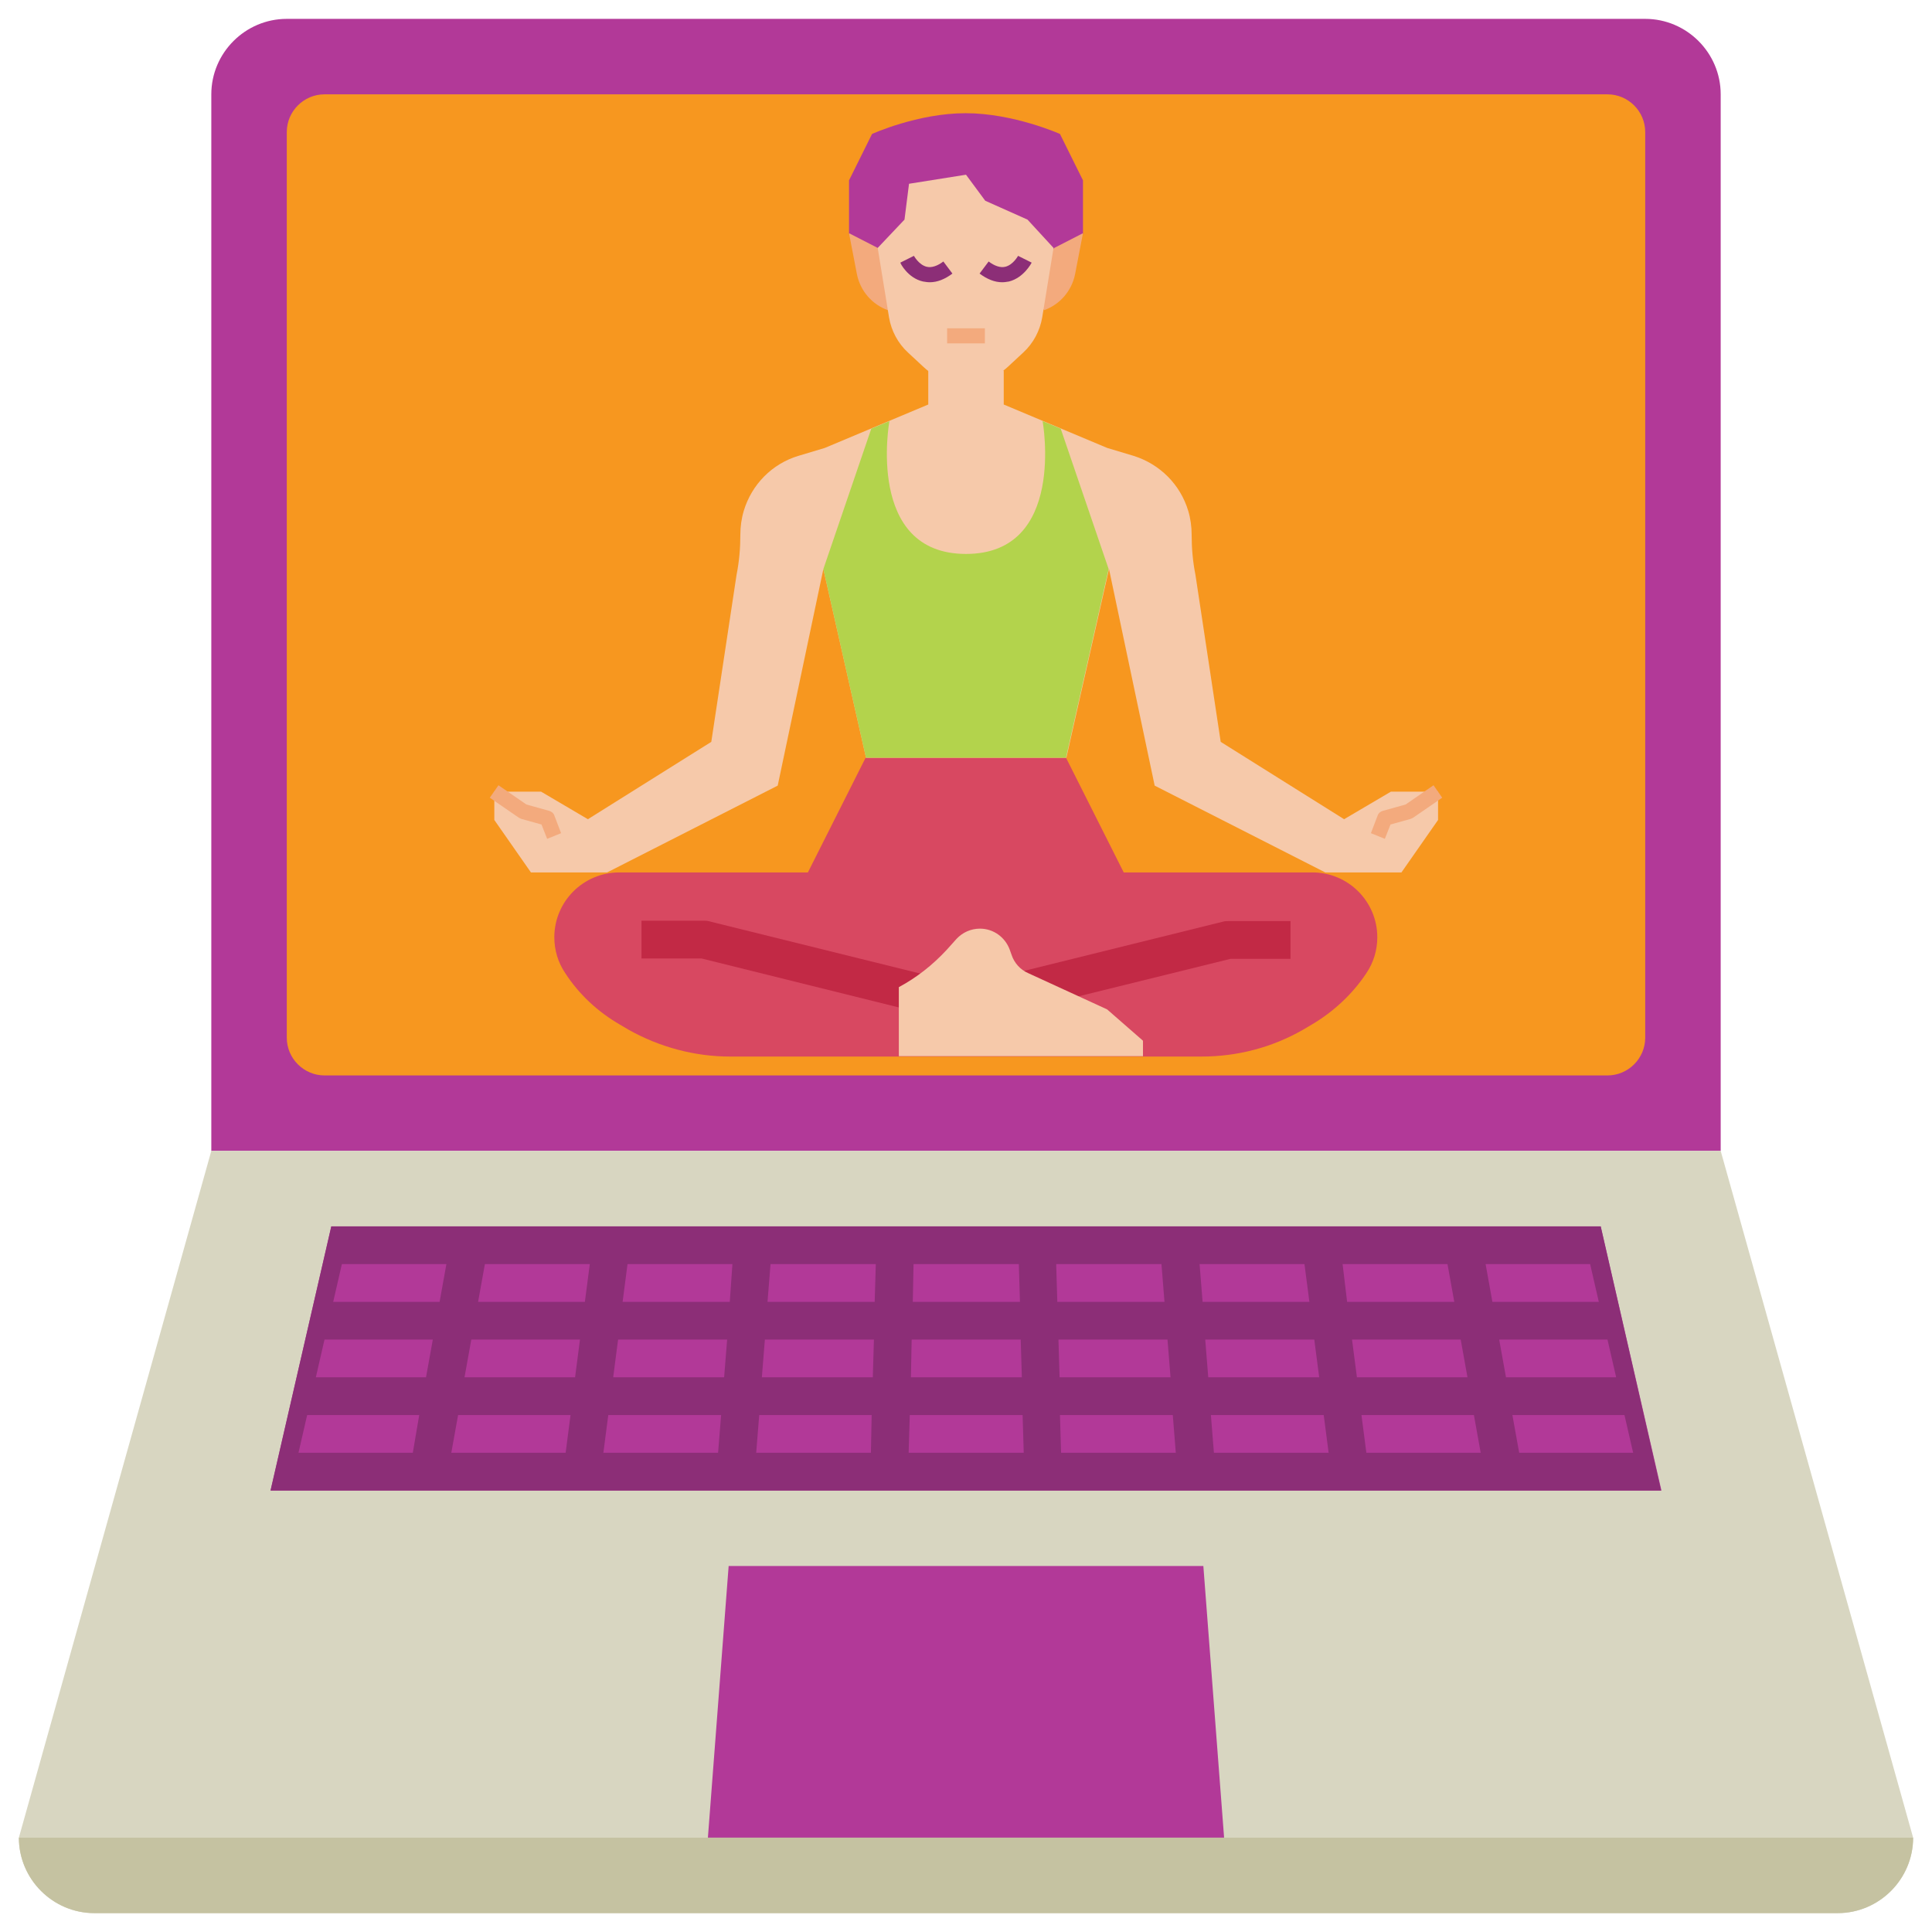 <svg width="512" height="512" viewBox="0 0 512 512" fill="none" xmlns="http://www.w3.org/2000/svg">
<g clip-path="url(#clip0_183_682)">
<path d="M456 305H56V25C56 14 65 5 76 5H436C447 5 456 14 456 25V305Z" fill="#B23998"/>
<path d="M426 285H86C80.5 285 76 280.5 76 275V35C76 29.5 80.5 25 86 25H426C431.5 25 436 29.5 436 35V275C436 280.5 431.5 285 426 285Z" fill="#F7971F"/>
<path d="M456 305H56L5 487C5 498 14 507 25 507H487C498 507 507 498 507 487L456 305Z" fill="#D8D6C1"/>
<path d="M324.4 487H187.6L193.1 415H318.9L324.4 487ZM440.3 395H71.7L87.8 325H424.2L440.3 395Z" fill="#B23998"/>
<path d="M424.2 325H87.8L71.7 395H440.2L424.2 325ZM109.4 385H79.1L81.4 375H111.1L109.4 385ZM112.9 365H83.7L86 355H114.7L112.9 365ZM116.5 345H88.3L90.6 335H118.3L116.5 345ZM149.9 385H119.6L121.4 375H151.2L149.9 385ZM152.4 365H123.1L124.9 355H153.7L152.4 365ZM155 345H126.7L128.5 335H156.3L155 345ZM190.3 385H159.9L161.2 375H191.1L190.3 385ZM191.9 365H162.5L163.8 355H192.7L191.9 365ZM193.4 345H165L166.3 335H194.1L193.4 345ZM230.8 385H200.4L201.2 375H231L230.8 385ZM231.3 365H201.9L202.7 355H231.6L231.3 365ZM231.8 345H203.4L204.2 335H232.1L231.8 345ZM242.1 335H270L270.3 345H241.9L242.1 335ZM241.6 355H270.5L270.8 365H241.4L241.6 355ZM240.8 385L241.1 375H271L271.3 385H240.8ZM279.9 335H307.8L308.6 345H280.2L279.9 335ZM280.5 355H309.4L310.2 365H280.8L280.5 355ZM281.2 385L280.9 375H310.8L311.6 385H281.2ZM317.9 335H345.7L347 345H318.7L317.9 335ZM319.4 355H348.3L349.6 365H320.2L319.4 355ZM321.7 385L320.9 375H350.8L352.1 385H321.7ZM355.8 335H383.6L385.4 345H357L355.8 335ZM358.3 355H387.1L388.9 365H359.6L358.3 355ZM362.1 385L360.8 375H390.6L392.4 385H362.1ZM393.7 335H421.4L423.7 345H395.5L393.7 335ZM397.3 355H426L428.3 365H399.1L397.3 355ZM402.6 385L400.8 375H430.5L432.8 385H402.6Z" fill="#8C2E77"/>
<path d="M487 507H25C14 507 5 498 5 487H507C507 498 498 507 487 507Z" fill="#C5C2A1"/>
<path d="M287 62V47.8L280.9 35.5C280.9 35.5 268.6 30 255.9 30C243.2 30 231.1 35.5 231.1 35.5L225 47.8V62L236.2 75H276L287 62Z" fill="#B23998"/>
<path d="M232.6 65.7L225 61.8L227.1 72.7C228 77.1 231.1 80.7 235.3 82.2L241 73.4L232.6 65.7ZM279.4 65.7L287 61.8L284.9 72.7C284 77.1 280.9 80.7 276.7 82.2L271 73.4L279.4 65.7Z" fill="#F3AA7D"/>
<path d="M282.5 200.8L297.8 231.2H347.8C357.3 231.2 365 238.9 365 248.4C365 251.8 364 255.1 362.1 257.9C358.4 263.5 353.3 268.2 347.5 271.6L345.3 272.9C337.1 277.6 327.9 280 318.4 280H193.5C184.1 280 174.8 277.5 166.6 272.9L164.4 271.6C158.5 268.2 153.5 263.6 149.8 257.9C147.9 255.1 146.9 251.8 146.9 248.4C146.9 238.9 154.6 231.2 164.1 231.2H214.1L229.4 200.8" fill="#D84861"/>
<path d="M246 98.2V107.2L218.6 118.7L211.6 120.8C204.6 122.9 199.2 128.4 197.1 135.4C196.5 137.4 196.2 139.6 196.2 141.7C196.2 145.3 195.9 148.8 195.2 152.3L188.5 196.6L155.8 217.1L143.4 209.8H131V217.3L140.7 231.2H160.9L206.1 208.2L218.2 150.8L229.5 200.8H282.6L293.9 150.8L306 208.2L351.2 231.2H371.4L381.1 217.3V209.8H368.6L356.2 217.1L323.5 196.6L316.8 152.3C316.1 148.8 315.8 145.3 315.8 141.7C315.8 139.6 315.5 137.4 314.9 135.4C312.8 128.4 307.4 123 300.4 120.8L293.4 118.7L266 107.2V98.2" fill="#F6C9AA"/>
<path d="M254.8 271.1L185.9 254H170V244H186.5C186.9 244 187.3 244 187.7 244.1L257.2 261.3L254.8 271.1Z" fill="#C22945"/>
<path d="M257.2 271.1L254.8 261.4L324.3 244.2C324.7 244.1 325.1 244.1 325.5 244.1H342V254.1H326.1L257.2 271.1Z" fill="#C22945"/>
<path d="M229.5 200.8L218.2 150.8L230.9 113.6L235.7 111.6C235.7 111.6 229.3 146.8 256 146.8C282.7 146.8 276.3 111.6 276.3 111.6L281.1 113.6L293.8 150.8L282.5 200.8" fill="#B3D34C"/>
<path d="M272.3 58.2L261.1 53.2L256 46.3L240.9 48.7L239.7 58.2L232.6 65.7L235.6 84.1C236.2 87.7 238 91 240.6 93.4L244.8 97.3C247.8 100.1 251.8 101.6 255.9 101.6C260 101.6 264 100 267 97.3L271.2 93.4C273.9 90.9 275.6 87.6 276.2 84.1L279.2 65.7L272.3 58.2Z" fill="#F6C9AA"/>
<path d="M246.4 74.8C245.8 74.8 245.2 74.7 244.6 74.6C240.6 73.7 238.6 69.8 238.6 69.6L242.2 67.8C242.2 67.8 243.5 70.2 245.6 70.7C246.9 71 248.4 70.5 250 69.3L252.4 72.5C250.4 74 248.4 74.8 246.4 74.8ZM265.6 74.8C263.6 74.8 261.6 74 259.6 72.5L262 69.3C263.6 70.5 265.1 71 266.4 70.7C268.5 70.2 269.8 67.8 269.8 67.8L273.4 69.6C273.3 69.8 271.3 73.6 267.4 74.6C266.8 74.7 266.2 74.8 265.6 74.8Z" fill="#8C2E77"/>
<path d="M251 87H261V91H251V87ZM145 222.3L143.5 218.5L138.1 217L137.5 216.7L129.8 211.4L132.1 208.1L139.5 213.2L145.6 214.9C146.2 215.1 146.7 215.5 146.9 216.1L148.7 220.8L145 222.3ZM367 222.3L363.3 220.8L365.1 216.1C365.3 215.5 365.8 215.1 366.4 214.9L372.5 213.2L379.9 208.1L382.2 211.4L374.5 216.7L373.9 217L368.5 218.5L367 222.3Z" fill="#F3AA7D"/>
<path d="M250.9 251.7L253.5 248.8C255.1 247.1 257.3 246.1 259.7 246.1C263.3 246.1 266.4 248.4 267.6 251.7L268.1 253.1C268.8 255.2 270.4 257 272.5 257.9L293.4 267.5L302.9 275.8V279.9H238.2V261.6C242.9 259.1 247.2 255.7 250.9 251.7Z" fill="#F6C9AA"/>
</g>
<defs>
<clipPath id="clip0_183_682">
<rect width="512" height="512" fill="white"/>
</clipPath>
</defs>
</svg>

